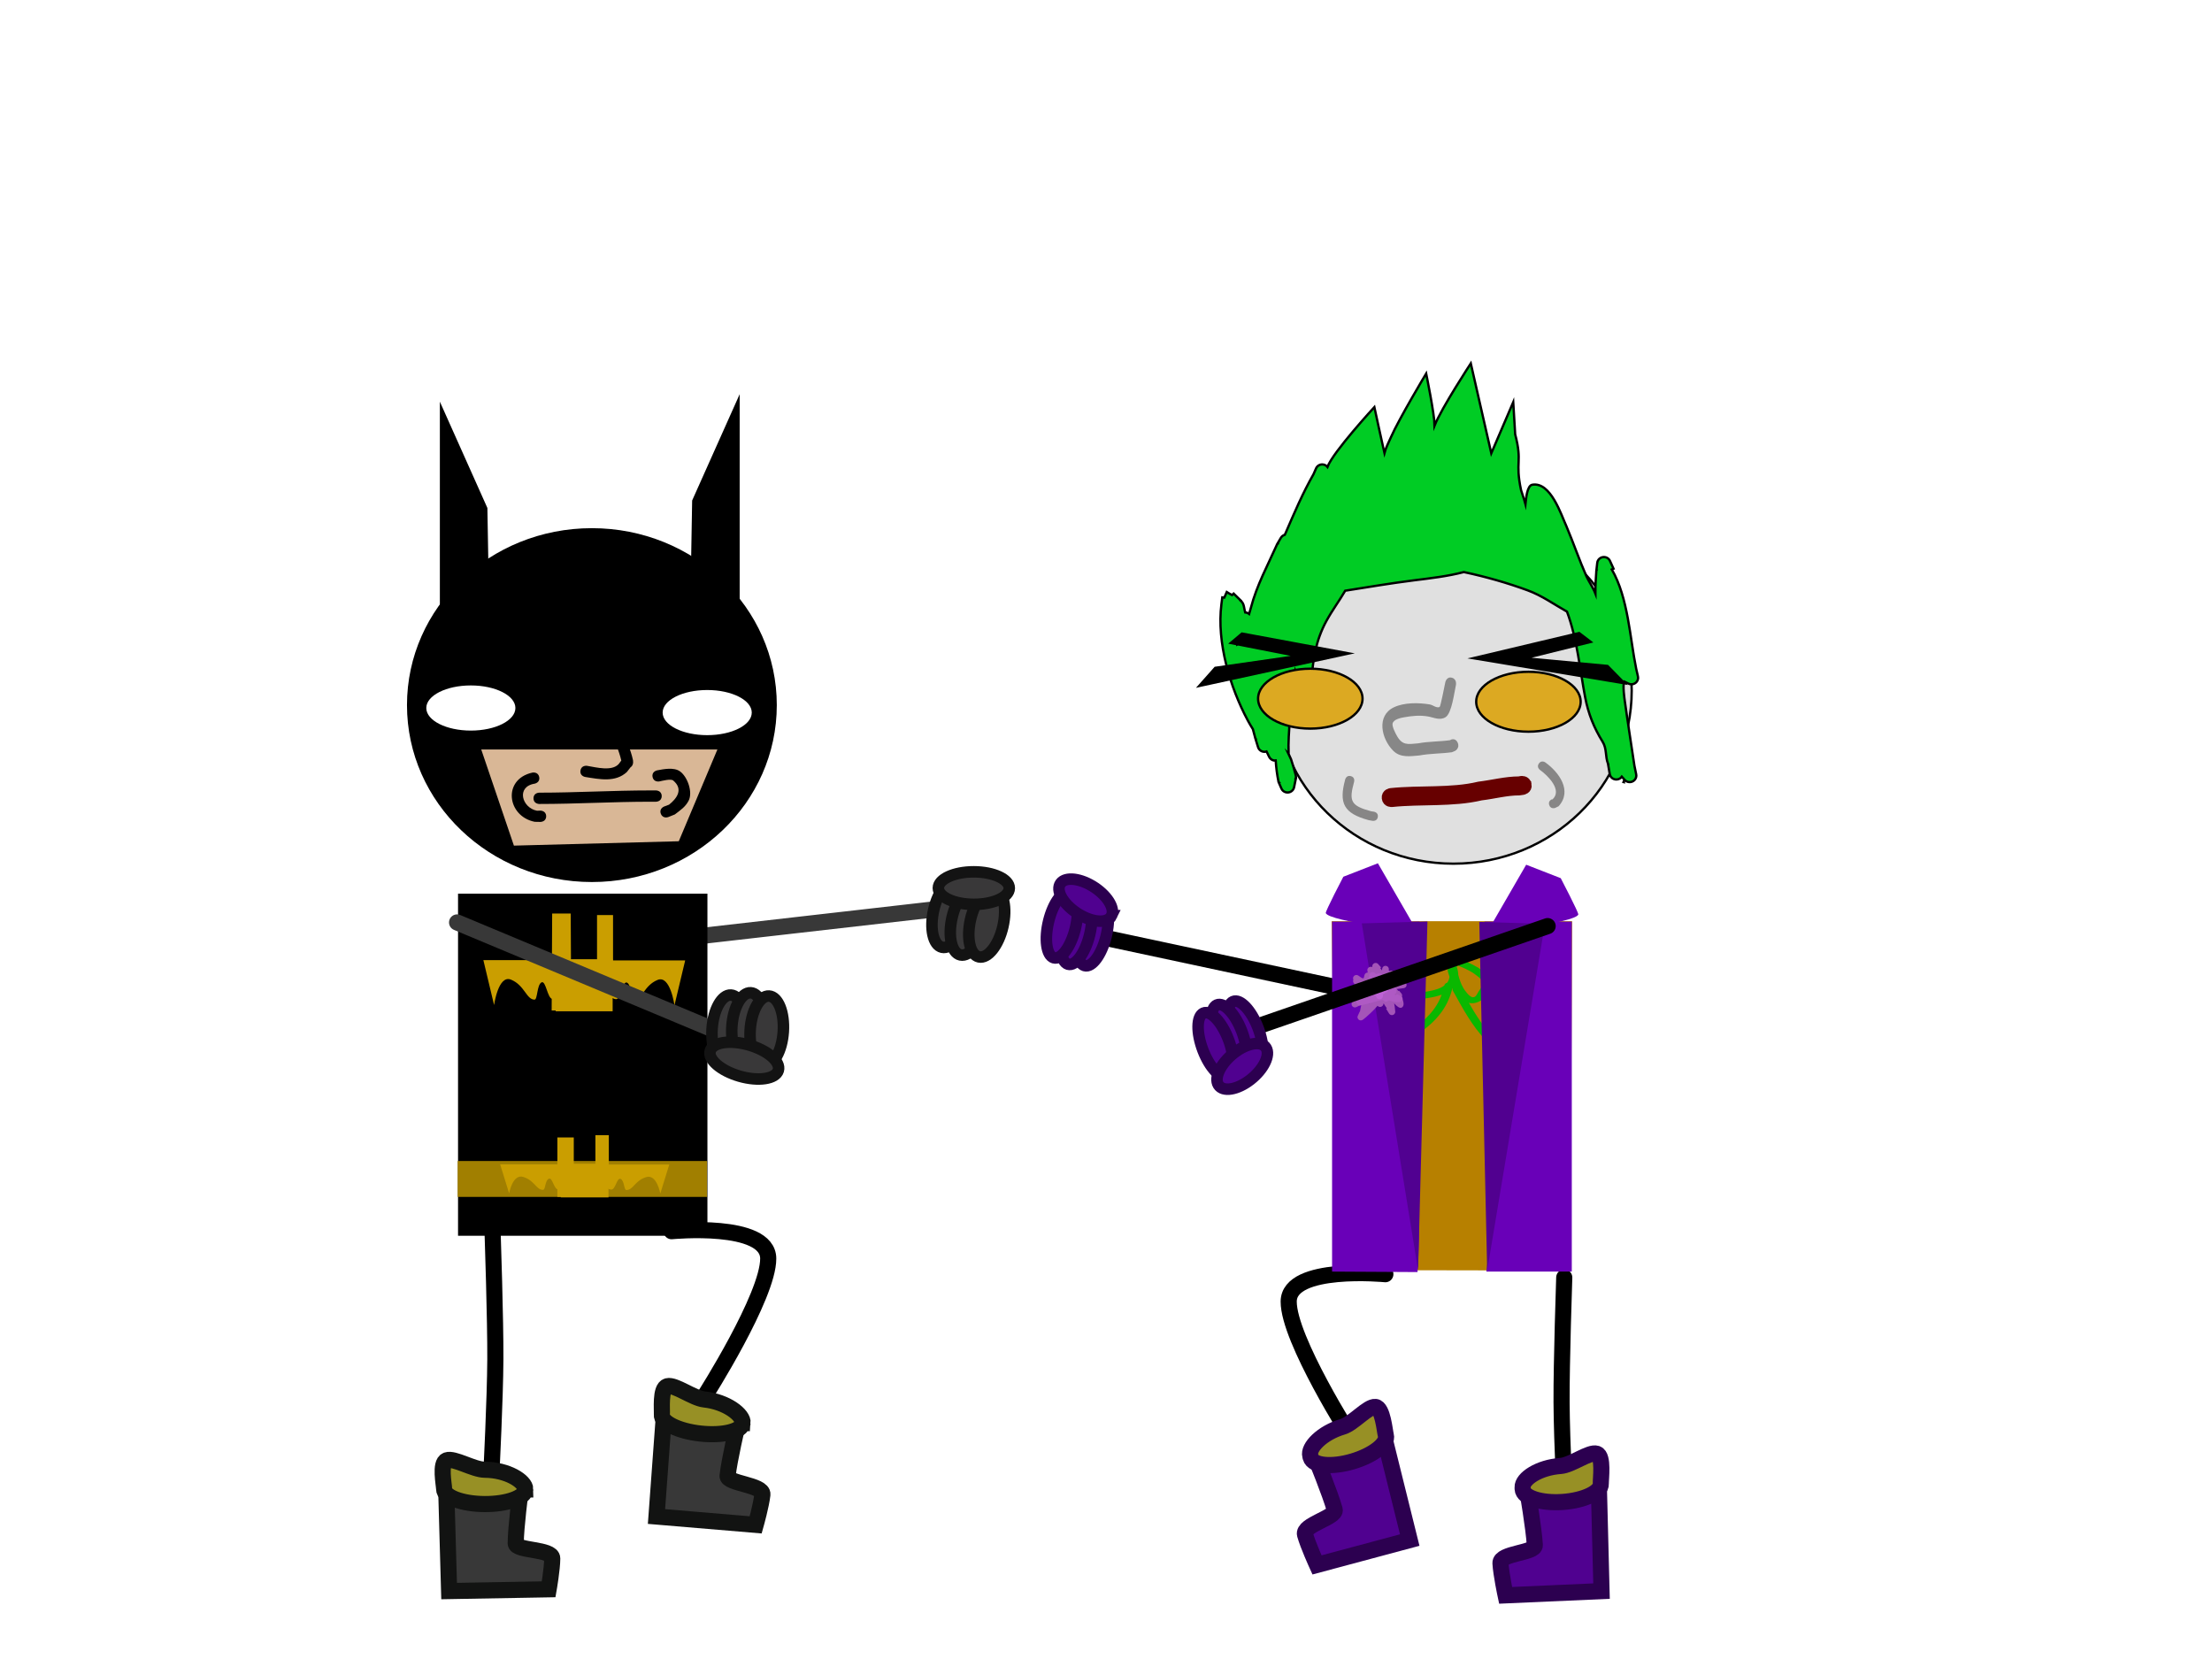 <svg version="1.1" xmlns="http://www.w3.org/2000/svg" xmlns:xlink="http://www.w3.org/1999/xlink" width="480" height="360" viewBox="0,0,480,360"><g data-paper-data="{&quot;isPaintingLayer&quot;:true}" fill-rule="nonzero" stroke-linejoin="miter" stroke-miterlimit="10" stroke-dasharray="" stroke-dashoffset="0" style="mix-blend-mode: normal"><path d="M0,360v-360h480v360z" fill="#ffffff" stroke="none" stroke-width="0" stroke-linecap="butt"/><path d="M293.419,312.244c0,0 -13.816,-21.645 -13.774,-29.818c0.041,-7.957 20.973,-5.928 20.973,-5.928" data-paper-data="{&quot;index&quot;:null}" fill="none" stroke="#000000" stroke-width="3.5" stroke-linecap="round"/><path d="M339.703,328.601c0,0 -0.801,-15.766 -0.845,-24.321c-0.044,-8.574 0.581,-27.068 0.581,-27.068" data-paper-data="{&quot;index&quot;:null}" fill="none" stroke="#000000" stroke-width="3.5" stroke-linecap="round"/><g><path d="M240.107,203.572l64.982,13.882" data-paper-data="{&quot;index&quot;:null}" fill="none" stroke="#000000" stroke-width="3.5" stroke-linecap="round"/><g data-paper-data="{&quot;index&quot;:null}" fill="#500190" stroke="#2c0050" stroke-width="2.5" stroke-linecap="butt"><path d="M235.349,209.537c-1.59,-0.48 -2.082,-4.07 -1.099,-8.018c0.983,-3.948 3.069,-6.759 4.659,-6.279c1.59,0.48 2.082,4.07 1.099,8.018c-0.983,3.948 -3.069,6.759 -4.659,6.279z"/><path d="M236.424,202.954c-0.983,3.948 -3.069,6.759 -4.659,6.279c-1.59,-0.48 -2.082,-4.07 -1.099,-8.018c0.983,-3.948 3.069,-6.759 4.659,-6.279c1.59,0.48 2.082,4.07 1.099,8.018z"/><path d="M227.568,199.818c0.983,-3.948 3.069,-6.759 4.659,-6.279c1.59,0.48 2.082,4.07 1.099,8.018c-0.983,3.948 -3.069,6.759 -4.659,6.279c-1.59,-0.48 -2.082,-4.07 -1.099,-8.018z"/><path d="M241.211,198.708c-0.795,1.698 -3.956,1.563 -7.059,-0.3c-3.103,-1.863 -4.974,-4.749 -4.179,-6.447c0.795,-1.698 3.956,-1.563 7.059,0.3c3.103,1.863 4.974,4.749 4.178,6.447z" data-paper-data="{&quot;index&quot;:null}"/></g></g><g data-paper-data="{&quot;index&quot;:null}" stroke="#2c0050" stroke-width="3.5" stroke-linecap="butt"><path d="M285.785,339.583c0,0 -1.937,-4.236 -2.595,-6.577c-0.599,-2.13 6.902,-3.758 6.432,-5.433c-0.988,-3.516 -4.166,-11.28 -4.166,-11.28l14.858,-4.656l5.594,22.553z" fill="#500190"/><path d="M284.33,315.904c-0.507,-1.803 2.539,-4.981 7.041,-6.31c2.284,-0.674 5.445,-4.463 7.095,-4.293c1.603,0.164 2.008,5.268 2.258,6.157c0.507,1.803 -2.732,4.341 -7.235,5.67c-4.503,1.329 -8.564,0.944 -9.071,-0.859z" fill="#979025"/></g><g stroke="none" stroke-linecap="butt"><path d="M290.033,275.61l-1.061,-75.709h52.173l-0.386,75.803z" fill="#b78000" stroke-width="0"/><path d="M305.265,224.973c-0.544,-0.57 0.205,-0.984 0.205,-0.984l0.101,-0.053c3.692,-2.389 6.067,-4.822 7.271,-8.097c-0.783,0.293 -1.686,0.522 -2.701,0.681c-2.313,0.525 -8.003,0.146 -6.55,-2.677c1.41,-2.738 5.96,-4.991 9.799,-5.952c0.02,-0.061 0.051,-0.125 0.097,-0.193c0.426,-0.625 1.247,-0.301 1.247,-0.301l0.32,0.129c0.017,0.006 0.035,0.011 0.052,0.017c0.168,-0.014 0.66,-0.025 0.912,0.305c1.7,0.587 3.213,1.225 4.748,2.141c1.238,0.869 2.872,1.695 3.095,3.11c0.284,1.801 -2.451,5.174 -5.11,4.522c1.461,2.569 3.034,5.062 5.238,7.394l0.662,0.461c0,0 0.68,0.478 0.053,0.995c-0.627,0.518 -1.307,0.04 -1.307,0.04l-0.79,-0.56c-3.267,-3.399 -5.206,-7.154 -7.346,-10.991c0,0 -0.16,-0.287 -0.016,-0.56c-0.035,0.034 -0.07,0.068 -0.106,0.101c-1.053,4.429 -3.796,7.54 -8.369,10.508l-0.213,0.12c0,0 -0.748,0.414 -1.292,-0.156zM313.412,213.83c0,0 0.094,-0.45 0.605,-0.569c0.289,-0.381 0.459,-0.813 0.519,-1.299c-0.192,-0.708 -0.634,-1.543 -0.224,-1.94c-0.017,-0.057 -0.035,-0.115 -0.054,-0.173l0.109,-0.13l-0.099,-0.012l0.123,-0.592c-2.821,0.595 -4.517,1.695 -6.782,3.295c-0.647,0.457 -2.563,1.494 -2.544,2.3c0.018,0.778 4.075,0.584 4.609,0.445c1.713,-0.265 2.935,-0.691 3.729,-1.292c0.002,-0.011 0.005,-0.023 0.007,-0.034zM316.44,211.538c0.254,0.95 0.548,1.895 1.079,2.822c0.256,0.446 1.28,1.966 2.06,2.038c0.731,0.068 0.996,-0.857 1.225,-1.175c1.524,-2.127 1.069,-2.541 -1.236,-4.161c-1.109,-0.662 -2.202,-1.155 -3.377,-1.596l-0.074,0.355c0.209,0.607 0.315,1.181 0.322,1.718z" fill="#09b800" stroke-width="0.5"/><path d="M289.058,275.933v-75.949h18.953c-0.318,6.761 0.024,13.519 -0.445,20.386c-1.233,18.067 1.264,37.114 0.031,55.667z" fill="#6900b8" stroke-width="0"/><path d="M322.536,275.933c2.409,-18.24 2.121,-35.826 1.209,-55.459c-0.319,-6.876 -1.305,-13.73 -1.623,-20.49h18.953c0,0 0,32.676 0,46.406c0,10.955 0,29.543 0,29.543z" data-paper-data="{&quot;index&quot;:null}" fill="#6900b8" stroke-width="0"/><path d="M322.609,202.459l8.57,-14.818l7.499,2.922c0,0 3.957,7.562 3.809,7.896c-0.816,1.847 -19.878,4 -19.878,4z" fill="#6900b8" stroke-width="0"/><path d="M287.691,198.147c-0.148,-0.334 3.809,-7.896 3.809,-7.896l7.499,-2.922l8.57,14.818c0,0 -19.062,-2.153 -19.878,-4z" data-paper-data="{&quot;index&quot;:null}" fill="#6900b8" stroke-width="0"/><path d="M295.506,200.372l14.247,-0.417l-2.035,75.653z" fill="#510191" stroke-width="0"/><path d="M322.716,275.712l-1.714,-75.653l14.247,0.417z" data-paper-data="{&quot;index&quot;:null}" fill="#510090" stroke-width="0"/><path d="M296.087,211.59c0.073,-0.314 0.361,-0.548 0.705,-0.548c0.003,0 0.007,0 0.01,0l-0.076,-0.408c-0.009,-0.045 -0.014,-0.092 -0.014,-0.14c0,-0.389 0.324,-0.704 0.723,-0.704c0.114,0 0.221,0.026 0.317,0.071l0.036,-0.279c0.04,-0.352 0.346,-0.626 0.719,-0.626c0.221,0 0.419,0.097 0.552,0.249l0.64,0.727l-0.182,0.152c0.138,0.164 0.262,0.33 0.376,0.501l0.037,-0.362c0.032,-0.36 0.343,-0.642 0.72,-0.642c0.399,0 0.723,0.315 0.723,0.704v0.334c0.032,0.031 0.062,0.066 0.088,0.102c0.108,-0.062 0.233,-0.098 0.367,-0.098c0.372,0 0.679,0.274 0.719,0.626l0.106,0.826l-0.271,0.033c0.001,0.012 0.001,0.024 0.002,0.036l0.666,-0.144c0.055,-0.013 0.113,-0.02 0.172,-0.02c0.399,0 0.723,0.315 0.723,0.704c0,0.022 -0.001,0.043 -0.003,0.065l0.818,0.319c0.275,0.1 0.47,0.358 0.47,0.66c0,0.359 -0.275,0.655 -0.631,0.699l-0.739,0.103c-0.262,0.036 -0.51,0.069 -0.749,0.098c0.122,0.137 0.229,0.271 0.328,0.421l0.125,-0.101l0.533,0.623c0.106,0.123 0.171,0.281 0.171,0.454c0,0.141 -0.042,0.272 -0.116,0.382c0.5,0.969 0.645,1.97 -0.027,2.258c-0.417,0.179 -1.023,-0.29 -1.601,-0.942c0.043,0.236 0.084,0.472 0.129,0.707l-0.006,0.03l0.01,-0.001l0.106,1.034c0.003,0.026 0.005,0.053 0.005,0.08c0,0.389 -0.324,0.704 -0.723,0.704c-0.268,0 -0.502,-0.142 -0.627,-0.353l-0.636,-1.032l0.166,-0.097c-0.261,-0.347 -0.491,-0.7 -0.7,-1.069l-0.074,0.252c-0.081,0.303 -0.364,0.526 -0.7,0.526c-0.222,0 -0.421,-0.098 -0.553,-0.251c-0.881,1.064 -2.056,2.087 -2.508,2.489l-0.019,0.007l0.004,0.005l-0.64,0.51c-0.125,0.101 -0.286,0.162 -0.462,0.162c-0.399,0 -0.723,-0.315 -0.723,-0.704c0,-0.107 0.025,-0.209 0.069,-0.3l0.422,-0.925l0.04,0.017c0.084,-0.504 0.181,-1.002 0.293,-1.497l-1.05,0.511c-0.1,0.052 -0.215,0.081 -0.336,0.081c-0.399,0 -0.723,-0.315 -0.723,-0.704c0,-0.156 0.052,-0.299 0.14,-0.416l0.531,-0.724l0.211,0.147c0.439,-0.626 0.973,-1.056 1.597,-1.516c-0.119,-0.119 -0.235,-0.243 -0.348,-0.371c-0.169,0.003 -0.336,0.012 -0.499,0.035l-0.051,-0.021v0.023h-0.857c-0.399,0 -0.723,-0.315 -0.723,-0.704c0,-0.366 0.286,-0.666 0.652,-0.701l0.093,-0.01l-0.253,-0.295c-0.106,-0.123 -0.171,-0.281 -0.171,-0.454c0,-0.112 0.027,-0.219 0.075,-0.313c-0.048,-0.094 -0.075,-0.201 -0.075,-0.313c0,-0.389 0.324,-0.704 0.723,-0.704c0.16,0 0.307,0.05 0.427,0.136l0.695,0.484c0.081,0.033 0.183,0.074 0.302,0.122c0.053,-0.034 0.11,-0.061 0.171,-0.081zM295.399,217.989l-0.008,0.002l0.005,0.01c0.001,-0.004 0.002,-0.008 0.003,-0.012zM297.12,217.831c0.046,-0.061 0.092,-0.123 0.138,-0.184c-0.028,-0.007 -0.055,-0.015 -0.081,-0.025c-0.019,0.07 -0.037,0.14 -0.057,0.209z" fill="#a455b8" stroke-width="0.5"/><path d="M294.783,213.625c0,-0.704 0.723,-0.704 0.723,-0.704h0.214c0.263,0 0.773,-0.03 1.307,-0.031c0.004,-0.178 0.007,-0.366 0.007,-0.567l0.025,-0.047l-0.02,-0.003l0.106,-0.72c0.045,-0.347 0.349,-0.615 0.717,-0.615c0.316,0 0.585,0.197 0.683,0.472l0.009,0.024c0.128,-0.114 0.299,-0.183 0.486,-0.183c0.003,0 0.006,0 0.01,0c0.314,-0.118 0.692,-0.042 1.152,0.334c0.11,0.09 0.205,0.181 0.287,0.272c0.131,-0.177 0.345,-0.293 0.587,-0.293c0.399,0 0.723,0.315 0.723,0.704c0,0.03 -0.002,0.059 -0.006,0.088l-0.106,0.929l-0.06,-0.006c-0.004,0.097 -0.016,0.193 -0.04,0.289c0.662,0.079 1.244,0.33 1.345,0.753c0.229,0.955 -0.012,1.37 -0.387,1.486c0.143,0.049 0.286,0.106 0.429,0.172l0.139,-0.271l0.843,0.411c0.245,0.113 0.414,0.356 0.414,0.637c0,0.389 -0.324,0.704 -0.723,0.704h-0.75v-0.036l-0.088,0.031c-0.422,-0.105 -0.977,-0.201 -1.456,-0.407c-0.13,0.186 -0.349,0.308 -0.598,0.308c-0.277,0 -0.518,-0.152 -0.639,-0.375c-1.381,0.195 -2.651,0.714 -4.018,0.983l-0.829,0.202c-0.061,0.016 -0.125,0.025 -0.191,0.025c-0.399,0 -0.723,-0.315 -0.723,-0.704c0,-0.233 0.117,-0.44 0.296,-0.568l0.85,-0.621l0.137,0.177c0.225,-0.193 0.455,-0.368 0.694,-0.534c-0.097,-0.12 -0.155,-0.271 -0.155,-0.436c0,-0.148 0.047,-0.285 0.127,-0.399l0.275,-0.401l-0.265,-0.162c-0.081,-0.047 -0.151,-0.11 -0.207,-0.183c-0.169,-0.015 -0.308,-0.029 -0.384,-0.029h-0.214c0,0 -0.723,0 -0.723,-0.704z" fill="#af5ac4" stroke-width="0.5"/><path d="M301.206,214.946c-0.147,0.334 -0.394,0.422 -0.6,0.429c-0.106,0.153 -0.272,0.264 -0.466,0.299c-0.016,0.181 -0.036,0.362 -0.059,0.543c0,0 -0.09,0.699 -0.807,0.612c-0.542,-0.066 -0.624,-0.482 -0.631,-0.68c-0.198,-0.085 -0.35,-0.255 -0.407,-0.462h-0.587c-0.399,0 -0.723,-0.315 -0.723,-0.704c0,-0.267 0.152,-0.499 0.377,-0.618l0.738,-0.411l0.183,0.311c0.013,-0.006 0.025,-0.012 0.037,-0.018l0.063,-0.49c0.007,-0.06 0.021,-0.118 0.043,-0.173l-0.129,-0.502c-0.017,-0.059 -0.026,-0.122 -0.026,-0.186c0,-0.389 0.324,-0.704 0.723,-0.704c0.2,0 0.38,0.079 0.511,0.206l0.643,0.626l-0.018,0.018l0.066,0.034c0.113,0.29 0.368,0.579 0.493,0.869l0.197,0.078c0,0 0.665,0.277 0.38,0.925z" fill="#be62d5" stroke-width="0.5"/></g><path d="M315.393,112.308c21.365,0 38.685,16.813 38.685,37.553c0,20.74 -17.32,37.553 -38.685,37.553c-21.365,0 -38.685,-16.813 -38.685,-37.553c0,-20.74 17.32,-37.553 38.685,-37.553z" fill="#e0e0e0" stroke="#000000" stroke-width="0.5" stroke-linecap="butt"/><path d="M279.619,163.576c0.193,0.395 0.374,0.796 0.542,1.204c0.061,0.148 1.141,3.554 1.066,3.867c-0.024,0.101 -0.053,0.2 -0.084,0.299l0.056,0.011l-0.38,1.853c-0.121,0.658 -0.712,1.158 -1.423,1.158c-0.608,0 -1.129,-0.366 -1.342,-0.884l-0.565,-1.285l0.053,-0.022l-0.105,-0.115c-0.323,-1.545 -0.516,-3.089 -0.614,-4.633c-1.013,0.139 -1.455,-0.865 -1.455,-0.865c-0.162,-0.372 -0.338,-0.737 -0.525,-1.097c-0.144,0.047 -0.299,0.073 -0.46,0.073c-0.666,0 -1.226,-0.438 -1.395,-1.034l-0.569,-1.848l0.011,-0.003l-0.02,-0.028c-0.192,-0.748 -0.373,-1.399 -0.536,-2c-0.378,-0.603 -0.742,-1.212 -1.077,-1.836c-3.901,-7.261 -6.797,-17.028 -5.755,-25.262l0.193,-1.503l0.438,0.053l0.527,-1.211c0.369,0.24 0.763,0.451 1.156,0.663l0.336,-0.327l1.543,1.503l-0.028,0.027c0.086,0.078 0.168,0.16 0.247,0.246c0.531,0.578 0.506,1.472 0.728,2.217c0.01,0.035 0.021,0.069 0.031,0.104c0.322,0.016 0.616,0.133 0.848,0.321c0.126,-0.426 0.256,-0.867 0.377,-1.327c1.29,-4.931 3.634,-9.183 5.7,-13.807l0.064,-0.053l-0.026,-0.015l0.757,-1.291c0.182,-0.325 0.492,-0.572 0.864,-0.678c0.08,-0.172 0.157,-0.343 0.23,-0.51c1.857,-4.295 3.671,-8.558 6.002,-12.641l0.543,-1.235c0.214,-0.518 0.734,-0.884 1.342,-0.884c0.464,0 0.877,0.213 1.142,0.544c1.206,-3.24 10.178,-12.985 10.178,-12.985c0,0 1.85,8.544 2.184,9.968c0.309,-1.152 0.89,-2.246 1.416,-3.443c1.732,-3.941 7.641,-13.806 7.641,-13.806c0,0 1.803,8.8 1.83,11.266c1.533,-3.825 7.853,-13.466 7.853,-13.466l4.449,19.507l4.764,-11.109l0.42,6.992c1.633,6.232 -0.081,5.749 1.279,12.123c0.056,0.261 0.573,1.639 0.952,3.016c0.127,-1.233 0.361,-4.003 1.465,-4.197c4.015,-0.706 6.288,6.537 7.432,9.026c1.521,3.599 2.781,7.304 4.353,10.882c0.421,0.959 1.409,2.369 1.937,3.723c-0,-0.05 -0.001,-0.1 -0.002,-0.149c-0.027,-1.609 0.081,-3.219 0.199,-4.824l0.013,-0.027l-0.01,-0.001l0.191,-1.674c0.072,-0.713 0.689,-1.27 1.439,-1.27c0.601,0 1.117,0.357 1.335,0.866l0.758,1.661l-0.376,0.163c3.566,6.121 3.931,14.916 5.289,21.527l0.376,1.65c0.027,0.107 0.041,0.22 0.041,0.335c0,0.778 -0.647,1.409 -1.446,1.409c-0.243,0 -0.472,-0.058 -0.673,-0.161l-0.873,-0.425c-0.401,0.783 0.055,3.829 0.088,4.07c0.646,4.74 1.417,9.471 2.111,14.207l0.374,1.821c0.022,0.098 0.034,0.2 0.034,0.305c0,0.778 -0.647,1.409 -1.446,1.409c-0.443,0 -0.839,-0.194 -1.104,-0.499l-0.595,-0.677c-0.261,0.37 -0.698,0.612 -1.193,0.612c-0.726,0 -1.327,-0.521 -1.43,-1.2l-0.382,-2.231l0.006,-0.001c-0.004,-0.009 -0.007,-0.018 -0.011,-0.027c-0.605,-1.535 -0.218,-3.222 -1.156,-4.733c-1.885,-3.035 -3.115,-6.087 -3.798,-9.68c-1.15,-6.053 -1.725,-12.63 -3.936,-18.553c-2.798,-1.568 -5.387,-3.464 -8.526,-4.619c-4.308,-1.585 -9.033,-2.951 -13.86,-3.97c-3.534,0.928 -7.231,1.342 -10.884,1.802c-4.967,0.625 -9.907,1.463 -14.854,2.243c-1.264,2.176 -2.797,4.209 -4.102,6.599c-2.2,4.03 -3.118,8.719 -3.109,13.238v1.503c0,0.778 -0.647,1.409 -1.446,1.409c-0.726,0 -1.327,-0.521 -1.43,-1.2l-0.382,-2.231l0.259,-0.042c-0.237,-0.601 -0.447,-1.198 -0.639,-1.801c-0.174,1.109 -0.361,2.124 -0.415,2.842c-0.378,5.019 -1.183,10.064 -1.025,15.077zM268.485,139.779c0,0.018 0.001,0.035 0.001,0.053c0.005,-0.003 0.01,-0.005 0.015,-0.008c-0.005,-0.015 -0.01,-0.03 -0.016,-0.045zM352.307,169.697c0.017,0.004 0.035,0.007 0.052,0.011c-0.006,-0.035 -0.012,-0.069 -0.018,-0.104c-0.011,0.031 -0.022,0.062 -0.034,0.093z" fill="#00cc24" stroke="#000000" stroke-width="0.5" stroke-linecap="butt"/><path d="M260.212,148.856l3.495,-3.934l17.868,-2.562l-14.496,-2.833l2.426,-2.046l23.218,4.312z" fill="#000000" stroke="#000000" stroke-width="0.5" stroke-linecap="butt"/><path d="M319.693,142.826l22.977,-5.455l2.524,1.923l-14.338,3.547l17.973,1.675l3.685,3.756z" data-paper-data="{&quot;index&quot;:null}" fill="#000000" stroke="#000000" stroke-width="0.5" stroke-linecap="butt"/><path d="M316.312,161.15c0.529,1.182 -0.529,1.773 -0.529,1.773l-0.698,0.306c-2.388,0.329 -4.712,0.261 -7.103,0.705c-1.877,0.157 -4.076,0.561 -5.649,-1.016c-2.591,-2.6 -3.711,-7.599 0.145,-9.438c2.243,-1.07 5.377,-1.015 7.752,-0.622c0.732,0.121 1.476,0.859 2.164,0.555c0.212,-0.094 1.091,-4.724 1.239,-5.384c0,0 0.287,-1.282 1.435,-0.962c1.148,0.321 0.861,1.603 0.861,1.603c-0.36,1.602 -0.889,6.09 -2.232,6.95c-1.239,0.794 -2.62,0.055 -3.831,-0.15c-1.778,-0.301 -3.371,-0.139 -5.14,0.173c-0.568,0.1 -2.343,0.402 -2.539,1.376c-0.136,0.672 0.639,2.095 0.832,2.46c1.233,2.331 2.41,2.031 4.678,1.831c2.386,-0.446 4.717,-0.367 7.095,-0.704l-0.067,-0.047c0,0 1.058,-0.591 1.587,0.591z" fill="#878787" stroke="none" stroke-width="0.5" stroke-linecap="butt"/><path d="M336.176,174.696c-0.316,-0.949 0.632,-1.265 0.632,-1.265l-0.016,0.117c2.416,-2.021 -0.97,-5.298 -2.624,-6.479c0,0 -0.814,-0.581 -0.233,-1.395c0.581,-0.814 1.395,-0.233 1.395,-0.233c2.974,2.125 5.926,6.17 2.876,9.521l-0.766,0.367c0,0 -0.949,0.316 -1.265,-0.632z" fill="#878686" stroke="none" stroke-width="0.5" stroke-linecap="butt"/><path d="M298.986,177.294c-0.164,0.986 -1.151,0.822 -1.151,0.822l-0.849,-0.147c-5.403,-1.479 -6.493,-3.658 -5.077,-8.853c0,0 0.263,-0.965 1.228,-0.702c0.965,0.263 0.702,1.228 0.702,1.228c-1.146,4.202 -0.767,5.19 3.673,6.397l0.651,0.103c0,0 0.986,0.164 0.822,1.151z" fill="#878686" stroke="none" stroke-width="0.5" stroke-linecap="butt"/><path d="M331.114,170.307c0.14,0.798 -0.698,0.931 -0.698,0.931l-0.777,0.112c-2.763,0 -5.574,0.773 -8.337,1.099c-6.128,1.455 -12.995,0.76 -19.277,1.425c0,0 -0.844,0.089 -0.938,-0.715c-0.094,-0.804 0.75,-0.894 0.75,-0.894c6.231,-0.66 13.078,0.045 19.152,-1.407c2.864,-0.344 5.779,-1.127 8.649,-1.127l0.497,-0.09c0,0 0.838,-0.133 0.977,0.665z" fill="#8a0000" stroke="#670000" stroke-width="2.5" stroke-linecap="butt"/><path d="M343,152.276c0,3.59 -5.074,6.5 -11.333,6.5c-6.259,0 -11.333,-2.91 -11.333,-6.5c0,-3.59 5.074,-6.5 11.333,-6.5c6.259,0 11.333,2.91 11.333,6.5z" fill="#dca922" stroke="#000000" stroke-width="0.5" stroke-linecap="butt"/><path d="M295.667,151.609c0,3.59 -5.074,6.5 -11.333,6.5c-6.259,0 -11.333,-2.91 -11.333,-6.5c0,-3.59 5.074,-6.5 11.333,-6.5c6.259,0 11.333,2.91 11.333,6.5z" fill="#dca922" stroke="#000000" stroke-width="0.5" stroke-linecap="butt"/><g><path d="M273.032,222.673l62.801,-21.71" fill="none" stroke="#000000" stroke-width="3.5" stroke-linecap="round"/><g data-paper-data="{&quot;index&quot;:null}" fill="#500190" stroke="#2c0050" stroke-width="2.5" stroke-linecap="butt"><path d="M267.582,217.334c1.519,-0.671 3.933,1.865 5.391,5.663c1.458,3.799 1.408,7.422 -0.112,8.093c-1.519,0.671 -3.933,-1.865 -5.391,-5.663c-1.458,-3.799 -1.408,-7.422 0.112,-8.093z"/><path d="M269.452,223.736c1.458,3.799 1.408,7.422 -0.112,8.093c-1.519,0.671 -3.933,-1.865 -5.391,-5.663c-1.458,-3.799 -1.408,-7.422 0.112,-8.093c1.519,-0.671 3.933,1.865 5.391,5.663z"/><path d="M261.157,219.837c1.519,-0.671 3.933,1.865 5.391,5.663c1.458,3.799 1.408,7.422 -0.112,8.093c-1.519,0.671 -3.933,-1.865 -5.391,-5.663c-1.458,-3.799 -1.408,-7.422 0.112,-8.093z"/><path d="M274.722,227.366c0.997,1.588 -0.508,4.681 -3.36,6.909c-2.852,2.228 -5.973,2.747 -6.97,1.159c-0.997,-1.588 0.508,-4.681 3.36,-6.909c2.852,-2.228 5.973,-2.747 6.97,-1.159z" data-paper-data="{&quot;index&quot;:null}"/></g></g><g data-paper-data="{&quot;index&quot;:null}" stroke="#2c0050" stroke-width="3.5" stroke-linecap="butt"><path d="M326.714,346.187c0,0 -0.977,-4.554 -1.114,-6.982c-0.125,-2.209 7.551,-2.179 7.453,-3.916c-0.206,-3.646 -1.632,-11.914 -1.632,-11.914l15.512,-1.338l0.593,23.228z" fill="#500190"/><path d="M330.405,322.752c-0.106,-1.87 3.554,-4.316 8.238,-4.641c2.376,-0.165 6.28,-3.182 7.855,-2.66c1.53,0.507 0.823,5.578 0.875,6.499c0.106,1.87 -3.605,3.649 -8.289,3.974c-4.683,0.325 -8.566,-0.927 -8.671,-2.797z" fill="#979025"/></g><path d="M145.731,267.165c0,0 20.932,-2.028 20.973,5.928c0.042,8.173 -13.774,29.818 -13.774,29.818" fill="none" stroke="#000000" stroke-width="3.5" stroke-linecap="round"/><path d="M106.908,267.879c0,0 0.625,18.494 0.581,27.068c-0.044,8.556 -0.845,24.321 -0.845,24.321" fill="none" stroke="#000000" stroke-width="3.5" stroke-linecap="round"/><g data-paper-data="{&quot;index&quot;:null}" stroke="#121312" stroke-width="3.5" stroke-linecap="butt"><path d="M97.456,345.256l-0.627,-22.097l16.134,0.334c0,0 -1.035,7.938 -1.054,11.413c-0.009,1.656 7.938,1.163 7.926,3.269c-0.012,2.314 -0.78,6.698 -0.78,6.698z" fill="#383838"/><path d="M113.993,323.198c-0.009,1.782 -3.963,3.206 -8.829,3.18c-4.867,-0.026 -8.805,-1.492 -8.795,-3.274c0.005,-0.878 -0.998,-5.652 0.559,-6.225c1.603,-0.591 5.807,2.039 8.276,2.052c4.867,0.026 8.799,2.485 8.79,4.267z" fill="#979025"/></g><g stroke="#121312" stroke-width="3.5" stroke-linecap="butt"><path d="M142.456,329.082l1.618,-22.046l16.017,1.969c0,0 -1.835,7.792 -2.206,11.248c-0.177,1.646 7.779,1.963 7.554,4.056c-0.247,2.301 -1.456,6.585 -1.456,6.585z" fill="#383838"/><path d="M161.145,308.815c-0.19,1.772 -4.267,2.788 -9.106,2.268c-4.839,-0.519 -8.608,-2.377 -8.418,-4.149c0.094,-0.873 -0.419,-5.724 1.188,-6.136c1.655,-0.425 5.57,2.617 8.025,2.881c4.839,0.519 8.502,3.364 8.312,5.136z" fill="#979025"/></g><g><path d="M142.887,204.166l60.165,-6.872" data-paper-data="{&quot;index&quot;:null}" fill="none" stroke="#383838" stroke-width="3.5" stroke-linecap="round"/><g data-paper-data="{&quot;index&quot;:null}" fill="#393839" stroke="#131313" stroke-width="2.5" stroke-linecap="butt"><path d="M202.618,197.42c0.935,-4.065 3.265,-7.013 5.204,-6.584c1.939,0.429 2.753,4.072 1.818,8.137c-0.935,4.065 -3.265,7.013 -5.204,6.584c-1.939,-0.429 -2.753,-4.072 -1.818,-8.137z"/><path d="M206.598,199.084c0.935,-4.065 3.265,-7.013 5.204,-6.584c1.939,0.429 2.753,4.072 1.818,8.137c-0.935,4.065 -3.265,7.013 -5.204,6.584c-1.939,-0.429 -2.753,-4.072 -1.818,-8.137z"/><path d="M210.608,199.507c0.935,-4.065 3.265,-7.013 5.204,-6.584c1.939,0.429 2.753,4.072 1.818,8.137c-0.935,4.065 -3.265,7.013 -5.204,6.584c-1.939,-0.429 -2.753,-4.072 -1.818,-8.137z"/><path d="M203.621,192.698c0.004,-1.949 3.453,-3.522 7.703,-3.514c4.25,0.009 7.692,1.596 7.688,3.545c-0.004,1.949 -3.453,3.522 -7.703,3.514c-4.25,-0.009 -7.692,-1.596 -7.688,-3.545z" data-paper-data="{&quot;index&quot;:null}"/></g></g><g stroke="none" stroke-width="0" stroke-linecap="butt"><path d="M99.394,268.158v-74.236h54.116v74.236z" fill="#000000"/><path d="M99.31,259.725v-7.789h54.116v7.789z" fill="#a17f00"/><g fill="#ca9e00"><path d="M120.949,259.724v-12.9h3.56v12.9z"/><path d="M121.686,259.832v-7.302h10.356v7.302z"/><path d="M129.201,257.29v-10.953h2.913v10.953z"/><path d="M129.566,255.63v-2.932h15.667l-1.949,6.299c0,0 -0.76,-4.294 -3.071,-3.565c-2.5,0.789 -2.791,2.805 -4.293,2.805c-0.549,0 -0.412,-2.087 -1.263,-2.422c-0.801,-0.316 -1.082,2.312 -1.986,2.319c-1.294,0.01 -3.105,-2.503 -3.105,-2.503z"/><path d="M121.092,258.095c-0.903,-0.007 -1.184,-2.634 -1.986,-2.319c-0.851,0.335 -0.714,2.422 -1.263,2.422c-1.501,0 -1.793,-2.016 -4.293,-2.805c-2.311,-0.729 -3.071,3.565 -3.071,3.565l-1.949,-6.299h15.667v2.932c0,0 -1.811,2.513 -3.105,2.503z" data-paper-data="{&quot;index&quot;:null}"/></g><g fill="#ca9e00"><path d="M119.708,219.28l0.111,-21.045h4.026l0.111,21.045z"/><path d="M120.587,219.448v-11.298h12.356v11.298z"/><path d="M129.554,215.514v-16.946h3.475v16.946z"/><path d="M129.989,212.947v-4.537h18.693l-2.326,9.746c0,0 -0.907,-6.644 -3.665,-5.515c-2.983,1.221 -3.331,4.339 -5.122,4.339c-0.655,0 -0.492,-3.229 -1.507,-3.747c-0.956,-0.488 -1.291,3.577 -2.369,3.588c-1.543,0.015 -3.705,-3.873 -3.705,-3.873z"/><path d="M119.879,216.76c-1.078,-0.01 -1.413,-4.076 -2.369,-3.588c-1.015,0.518 -0.852,3.747 -1.507,3.747c-1.791,0 -2.139,-3.119 -5.122,-4.339c-2.757,-1.128 -3.665,5.515 -3.665,5.515l-2.326,-9.746h18.693v4.537c0,0 -2.161,3.888 -3.705,3.873z" data-paper-data="{&quot;index&quot;:null}"/></g></g><g stroke="none" stroke-linecap="butt"><path d="M168.564,153.005c0,21.205 -17.964,38.394 -40.125,38.394c-22.16,0 -40.125,-17.19 -40.125,-38.394c0,-21.205 17.964,-38.394 40.125,-38.394c22.16,0 40.125,17.19 40.125,38.394z" fill="#000000" stroke-width="0"/><path d="M149.549,145.895l0.645,-37.288l10.313,-23.068v60.356z" fill="#000000" stroke-width="0"/><path d="M95.45,147.52v-60.356l10.313,23.068l0.645,37.288z" data-paper-data="{&quot;index&quot;:null}" fill="#000000" stroke-width="0"/><path d="M111.519,183.499l-7.09,-20.856h51.244l-8.379,19.908z" fill="#d9b796" stroke-width="0"/><path d="M111.841,153.637c0,2.705 -4.329,4.898 -9.669,4.898c-5.34,0 -9.669,-2.193 -9.669,-4.898c0,-2.705 4.329,-4.898 9.669,-4.898c5.34,0 9.669,2.193 9.669,4.898z" fill="#ffffff" stroke-width="0"/><path d="M163.131,154.63c0,2.705 -4.329,4.898 -9.669,4.898c-5.34,0 -9.669,-2.193 -9.669,-4.898c0,-2.705 4.329,-4.898 9.669,-4.898c5.34,0 9.669,2.193 9.669,4.898z" fill="#ffffff" stroke-width="0"/><path d="M143.589,172.747c0,1.226 -1.25,1.226 -1.25,1.226h-1.241c-8.055,0 -16.041,0.487 -24.079,0.487c0,0 -1.25,0 -1.25,-1.226c0,-1.226 1.25,-1.226 1.25,-1.226c8.038,0 16.024,-0.487 24.079,-0.487h1.241c0,0 1.25,0 1.25,1.226z" fill="#000000" stroke-width="0.5"/><path d="M143.412,176.61c-0.464,-1.138 0.696,-1.593 0.696,-1.593l1.076,-0.408c1.731,-1.373 3.147,-3.355 0.902,-5.241c-0.517,-0.434 -2.432,0.084 -3.007,0.2c0,0 -1.226,0.24 -1.471,-0.961c-0.245,-1.202 0.981,-1.442 0.981,-1.442c1.415,-0.271 3.633,-0.711 4.937,0.2c1.669,1.166 2.861,4.561 1.897,6.399c-0.724,1.379 -1.81,2.053 -2.981,2.964l-1.406,0.566c0,0 -1.161,0.455 -1.625,-0.683z" fill="#000000" stroke-width="0.5"/><path d="M118.517,177.128c0,1.226 -1.25,1.226 -1.25,1.226l-1.238,-0.024c-6.017,-1.203 -7.039,-9.244 -0.496,-10.679c0,0 1.226,-0.24 1.471,0.961c0.245,1.202 -0.981,1.442 -0.981,1.442c-4.067,0.647 -2.778,5.245 0.496,5.872l0.748,-0.024c0,0 1.25,0 1.25,1.226z" fill="#000000" stroke-width="0.5"/><path d="M136.024,167.529c-2.483,2.291 -5.883,1.579 -9.033,1.072c0,0 -1.233,-0.201 -1.027,-1.41c0.205,-1.209 1.438,-1.007 1.438,-1.007c2.02,0.336 5.356,1.241 6.854,-0.388l0.566,-0.758c-0.495,-2.174 -1.521,-4.175 -1.908,-6.449c0,0 -0.205,-1.209 1.028,-1.41c1.233,-0.201 1.438,1.007 1.438,1.007c0.408,2.404 1.483,4.44 1.979,6.776l0.024,0.484c0,0 0,0.713 -0.555,1.052z" fill="#000000" stroke-width="0.5"/></g><g><path d="M154.904,223.462l-55.718,-23.294" fill="none" stroke="#383838" stroke-width="3.5" stroke-linecap="round"/><g fill="#393839" stroke="#131313" stroke-width="2.5" stroke-linecap="butt"><path d="M158.618,215.921c1.984,0.127 3.367,3.601 3.09,7.759c-0.277,4.158 -2.11,7.426 -4.094,7.299c-1.984,-0.127 -3.367,-3.601 -3.09,-7.759c0.277,-4.158 2.11,-7.426 4.094,-7.299z"/><path d="M162.915,215.43c1.984,0.127 3.367,3.601 3.09,7.759c-0.277,4.158 -2.11,7.426 -4.094,7.299c-1.984,-0.127 -3.367,-3.601 -3.09,-7.759c0.277,-4.158 2.11,-7.426 4.094,-7.299z"/><path d="M166.884,216.137c1.984,0.127 3.367,3.601 3.09,7.759c-0.277,4.158 -2.11,7.426 -4.094,7.299c-1.984,-0.127 -3.367,-3.601 -3.09,-7.759c0.277,-4.158 2.11,-7.426 4.094,-7.299z"/><path d="M162.52,226.762c4.079,1.172 6.932,3.638 6.373,5.508c-0.559,1.871 -4.318,2.437 -8.397,1.265c-4.079,-1.172 -6.932,-3.638 -6.373,-5.508c0.559,-1.871 4.318,-2.437 8.397,-1.265z" data-paper-data="{&quot;index&quot;:null}"/></g></g></g></svg>